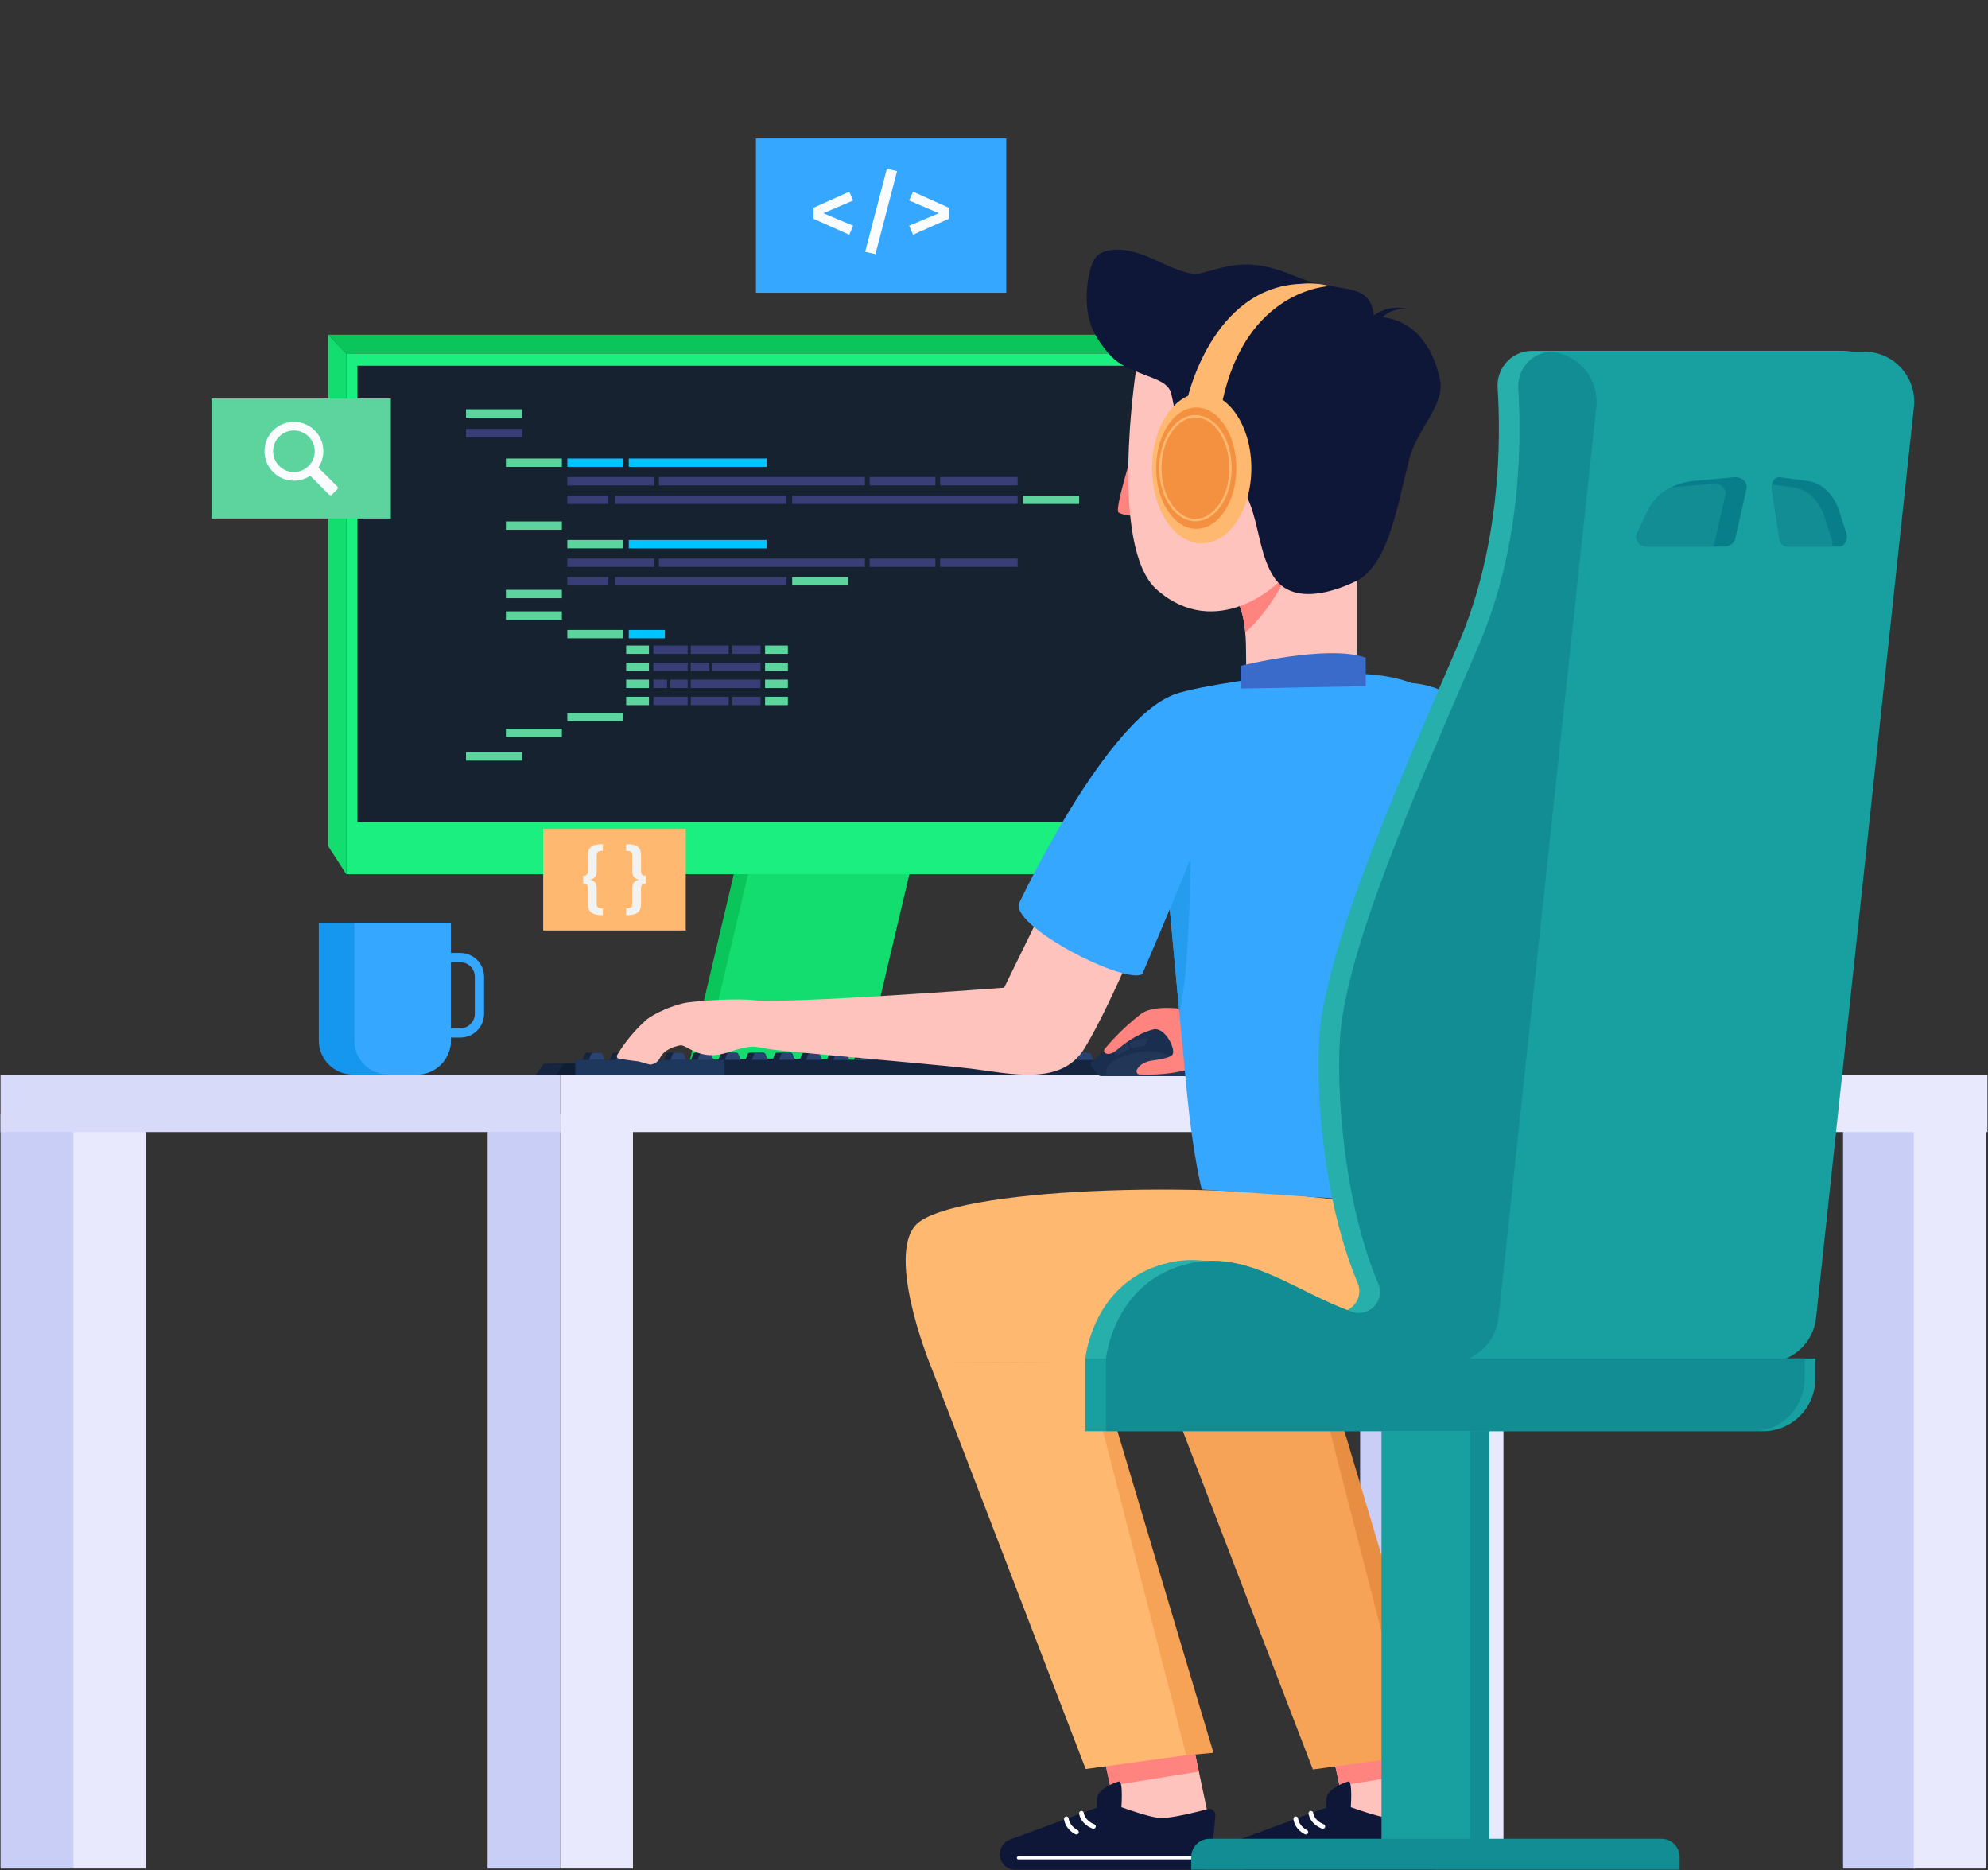 <?xml version="1.0" encoding="UTF-8" standalone="no"?><!DOCTYPE svg PUBLIC "-//W3C//DTD SVG 1.1//EN" "http://www.w3.org/Graphics/SVG/1.1/DTD/svg11.dtd"><svg width="100%" height="100%" viewBox="0 0 638 600" version="1.1" xmlns="http://www.w3.org/2000/svg" xmlns:xlink="http://www.w3.org/1999/xlink" xml:space="preserve" xmlns:serif="http://www.serif.com/" style="fill-rule:evenodd;clip-rule:evenodd;stroke-miterlimit:10;"><rect x="0" y="0" width="638" height="600" fill="#333333" stroke="none"/><g id="Layer-1" serif:id="Layer 1"><rect x="591.498" y="357.286" width="23.319" height="242.214" style="fill:#c9cef7;"/><rect x="614.179" y="357.286" width="23.319" height="242.214" style="fill:#e8e9fd;"/><rect x="436.498" y="357.286" width="23.319" height="242.214" style="fill:#c9cef7;"/><rect x="459.179" y="357.286" width="23.319" height="242.214" style="fill:#e8e9fd;"/><path d="M387.744,582.596l-6.725,-31.832l-29.305,1.19l8.968,41.166l27.062,-10.524Z" style="fill:#ffc3bd;fill-rule:nonzero;"/><path d="M384.743,568.391l-3.724,-17.627l-29.305,1.19l4.578,21.016l28.451,-4.579Z" style="fill:#ff847f;fill-rule:nonzero;"/><path d="M386.711,599.869l-60.883,0c-2.751,0 -4.981,-2.229 -4.981,-4.98c0,-2.088 1.302,-3.955 3.261,-4.675l32.028,-11.778c0,0 12.024,4.651 16.262,4.846c3.27,0.15 11.063,-1.759 15.2,-2.848c1.308,-0.344 2.56,0.711 2.44,2.06l-1.383,15.596c-0.09,1.008 -0.933,1.779 -1.944,1.779" style="fill:#0e1738;fill-rule:nonzero;"/><path d="M359.679,582.064c0.294,-2.214 0.811,-10.74 -0.56,-10.487c-1.37,0.251 -6.152,2.264 -6.907,4.781c-0.755,2.519 0.503,6.797 0.503,6.797l6.964,-1.091Z" style="fill:#0e1738;fill-rule:nonzero;"/><path d="M350.911,586.763c0.296,-0 0.577,-0.175 0.698,-0.466c0.159,-0.385 -0.023,-0.827 -0.409,-0.987c-3.133,-1.296 -3.369,-3.507 -3.377,-3.601c-0.039,-0.411 -0.391,-0.716 -0.814,-0.687c-0.412,0.034 -0.722,0.388 -0.693,0.802c0.009,0.129 0.271,3.211 4.306,4.882c0.095,0.038 0.192,0.057 0.289,0.057" style="fill:#fff;fill-rule:nonzero;"/><path d="M326.832,596.579l60.409,0c0.279,0 0.503,-0.225 0.503,-0.503c0,-0.278 -0.224,-0.504 -0.503,-0.504l-60.409,0c-0.278,0 -0.503,0.226 -0.503,0.504c0,0.278 0.225,0.503 0.503,0.503" style="fill:#fff;fill-rule:nonzero;"/><path d="M345.457,588.588c0.285,-0 0.559,-0.163 0.686,-0.44c0.173,-0.378 0.008,-0.827 -0.37,-1.001c-0.024,-0.011 -2.445,-1.163 -2.805,-3.7c-0.058,-0.413 -0.438,-0.71 -0.854,-0.64c-0.413,0.057 -0.7,0.44 -0.64,0.853c0.478,3.369 3.541,4.801 3.671,4.861c0.102,0.046 0.208,0.067 0.312,0.067" style="fill:#fff;fill-rule:nonzero;"/><path d="M461.368,582.596l-6.725,-31.832l-29.305,1.19l8.968,41.166l27.062,-10.524Z" style="fill:#ffc3bd;fill-rule:nonzero;"/><path d="M458.368,568.391l-3.724,-17.627l-29.306,1.19l4.578,21.016l28.452,-4.579Z" style="fill:#ff847f;fill-rule:nonzero;"/><path d="M460.335,599.869l-60.884,0c-2.75,0 -4.98,-2.229 -4.98,-4.98c0,-2.088 1.301,-3.955 3.261,-4.675l32.028,-11.778c0,0 12.024,4.651 16.262,4.846c3.27,0.15 11.063,-1.759 15.2,-2.848c1.308,-0.344 2.56,0.711 2.44,2.06l-1.383,15.596c-0.09,1.008 -0.933,1.779 -1.944,1.779" style="fill:#0e1738;fill-rule:nonzero;"/><path d="M433.303,582.064c0.294,-2.214 0.811,-10.74 -0.56,-10.487c-1.37,0.251 -6.152,2.264 -6.907,4.781c-0.755,2.519 0.504,6.797 0.504,6.797l6.963,-1.091Z" style="fill:#0e1738;fill-rule:nonzero;"/><path d="M424.535,586.763c0.296,-0 0.577,-0.175 0.698,-0.466c0.159,-0.385 -0.023,-0.827 -0.409,-0.987c-3.133,-1.296 -3.369,-3.507 -3.377,-3.601c-0.039,-0.411 -0.391,-0.716 -0.814,-0.687c-0.412,0.034 -0.722,0.388 -0.693,0.802c0.009,0.129 0.271,3.211 4.306,4.882c0.095,0.038 0.192,0.057 0.289,0.057" style="fill:#fff;fill-rule:nonzero;"/><path d="M400.456,596.579l60.409,0c0.279,0 0.503,-0.225 0.503,-0.503c0,-0.278 -0.224,-0.504 -0.503,-0.504l-60.409,0c-0.278,0 -0.503,0.226 -0.503,0.504c0,0.278 0.225,0.503 0.503,0.503" style="fill:#fff;fill-rule:nonzero;"/><path d="M419.081,588.588c0.285,-0 0.559,-0.163 0.686,-0.44c0.173,-0.378 0.008,-0.827 -0.37,-1.001c-0.024,-0.011 -2.445,-1.163 -2.805,-3.7c-0.058,-0.413 -0.438,-0.71 -0.854,-0.64c-0.413,0.057 -0.7,0.44 -0.64,0.853c0.478,3.369 3.541,4.801 3.671,4.861c0.102,0.046 0.208,0.067 0.312,0.067" style="fill:#fff;fill-rule:nonzero;"/><rect x="156.492" y="357.286" width="23.32" height="242.214" style="fill:#c9cef7;"/><rect x="179.812" y="357.286" width="23.319" height="242.214" style="fill:#e8e9fd;"/><rect x="23.492" y="357.286" width="23.319" height="242.214" style="fill:#e8e9fd;"/><rect x="0.173" y="357.286" width="23.319" height="242.214" style="fill:#c9cef7;"/><rect x="0.173" y="345.008" width="179.639" height="18.207" style="fill:#d7daf9;"/><rect x="179.812" y="345.008" width="458.015" height="18.207" style="fill:#e8e9fd;"/><path d="M272.862,341.328l-51.746,0l15.713,-66.466l51.746,0l-15.713,66.466Z" style="fill:#0ac65a;fill-rule:nonzero;"/><path d="M277.463,341.328l-51.746,0l15.713,-66.466l51.746,0l-15.713,66.466Z" style="fill:#14dd6f;fill-rule:nonzero;"/><rect x="111.115" y="113.395" width="312.376" height="167.077" style="fill:#1bef7f;"/><path d="M111.115,280.472l0,-167.077l-5.808,-6l0,164.077l5.808,9Z" style="fill:#14dd6f;fill-rule:nonzero;"/><path d="M319.627,345.008l-147.782,-0l2.631,-3.72l71.26,-1.684l71.26,1.684l2.631,3.72Z" style="fill:#15253f;fill-rule:nonzero;"/><path d="M326.187,345.008l-147.782,-0l2.631,-3.72l71.26,-1.684l71.26,1.684l2.631,3.72Z" style="fill:#101e35;fill-rule:nonzero;"/><path d="M423.492,113.394l-5.808,-6l-312.377,0l5.809,6l312.376,0Z" style="fill:#0ac65a;fill-rule:nonzero;"/><rect x="114.7" y="117.341" width="305.207" height="146.411" style="fill:#172231;"/><rect x="184.66" y="340.07" width="177.231" height="4.927" style="fill:#15253f;"/><rect x="184.659" y="340.07" width="47.873" height="4.927" style="fill:#1e385d;"/><path d="M194.089,340.066l-7.138,0l0.786,-1.987c0.08,-0.201 0.378,-0.342 0.721,-0.342l4.124,0c0.343,0 0.642,0.141 0.721,0.342l0.786,1.987Z" style="fill:#15253f;fill-rule:nonzero;"/><path d="M194.089,340.066l-5.076,0l0.786,-1.987c0.08,-0.201 0.378,-0.342 0.721,-0.342l2.062,0c0.343,0 0.642,0.141 0.721,0.342l0.786,1.987Z" style="fill:#2a4371;fill-rule:nonzero;"/><path d="M202.8,340.066l-7.138,0l0.786,-1.987c0.08,-0.201 0.378,-0.342 0.721,-0.342l4.124,0c0.343,0 0.642,0.141 0.721,0.342l0.786,1.987Z" style="fill:#15253f;fill-rule:nonzero;"/><path d="M202.8,340.066l-5.076,0l0.786,-1.987c0.08,-0.201 0.378,-0.342 0.721,-0.342l2.062,0c0.343,0 0.642,0.141 0.721,0.342l0.786,1.987Z" style="fill:#2a4371;fill-rule:nonzero;"/><path d="M211.511,340.066l-7.138,0l0.786,-1.987c0.08,-0.201 0.378,-0.342 0.721,-0.342l4.124,0c0.344,0 0.642,0.141 0.721,0.342l0.786,1.987Z" style="fill:#15253f;fill-rule:nonzero;"/><path d="M211.511,340.066l-5.076,0l0.786,-1.987c0.08,-0.201 0.378,-0.342 0.721,-0.342l2.062,0c0.344,0 0.642,0.141 0.721,0.342l0.786,1.987Z" style="fill:#2a4371;fill-rule:nonzero;"/><path d="M220.222,340.066l-7.138,0l0.786,-1.987c0.079,-0.201 0.377,-0.342 0.721,-0.342l4.124,0c0.343,0 0.642,0.141 0.721,0.342l0.786,1.987Z" style="fill:#15253f;fill-rule:nonzero;"/><path d="M220.222,340.066l-5.076,0l0.786,-1.987c0.079,-0.201 0.377,-0.342 0.721,-0.342l2.062,0c0.343,0 0.642,0.141 0.721,0.342l0.786,1.987Z" style="fill:#2a4371;fill-rule:nonzero;"/><path d="M228.933,340.066l-7.138,0l0.786,-1.987c0.079,-0.201 0.377,-0.342 0.721,-0.342l4.124,0c0.343,0 0.642,0.141 0.721,0.342l0.786,1.987Z" style="fill:#15253f;fill-rule:nonzero;"/><path d="M228.933,340.066l-5.076,0l0.786,-1.987c0.08,-0.201 0.378,-0.342 0.721,-0.342l2.062,0c0.343,0 0.642,0.141 0.721,0.342l0.786,1.987Z" style="fill:#2a4371;fill-rule:nonzero;"/><path d="M237.644,340.066l-7.138,0l0.786,-1.987c0.08,-0.201 0.378,-0.342 0.721,-0.342l4.124,0c0.343,0 0.642,0.141 0.721,0.342l0.786,1.987Z" style="fill:#15253f;fill-rule:nonzero;"/><path d="M237.644,340.066l-5.076,0l0.786,-1.987c0.08,-0.201 0.378,-0.342 0.721,-0.342l2.062,0c0.343,0 0.642,0.141 0.721,0.342l0.786,1.987Z" style="fill:#2a4371;fill-rule:nonzero;"/><path d="M246.355,340.066l-7.138,0l0.786,-1.987c0.08,-0.201 0.378,-0.342 0.721,-0.342l4.124,0c0.344,0 0.642,0.141 0.721,0.342l0.786,1.987Z" style="fill:#15253f;fill-rule:nonzero;"/><path d="M246.355,340.066l-5.076,0l0.786,-1.987c0.08,-0.201 0.378,-0.342 0.721,-0.342l2.062,0c0.344,0 0.642,0.141 0.721,0.342l0.786,1.987Z" style="fill:#2a4371;fill-rule:nonzero;"/><path d="M255.066,340.066l-7.138,0l0.786,-1.987c0.08,-0.201 0.378,-0.342 0.721,-0.342l4.125,0c0.343,0 0.641,0.141 0.72,0.342l0.786,1.987Z" style="fill:#15253f;fill-rule:nonzero;"/><path d="M255.066,340.066l-5.076,0l0.786,-1.987c0.08,-0.201 0.378,-0.342 0.721,-0.342l2.063,0c0.343,0 0.641,0.141 0.72,0.342l0.786,1.987Z" style="fill:#2a4371;fill-rule:nonzero;"/><path d="M263.778,340.066l-7.138,0l0.786,-1.987c0.079,-0.201 0.377,-0.342 0.721,-0.342l4.124,0c0.343,0 0.642,0.141 0.721,0.342l0.786,1.987Z" style="fill:#15253f;fill-rule:nonzero;"/><path d="M263.778,340.066l-5.076,0l0.786,-1.987c0.079,-0.201 0.377,-0.342 0.721,-0.342l2.062,0c0.343,0 0.642,0.141 0.721,0.342l0.786,1.987Z" style="fill:#2a4371;fill-rule:nonzero;"/><path d="M272.489,340.066l-7.138,0l0.786,-1.987c0.08,-0.201 0.377,-0.342 0.721,-0.342l4.124,0c0.343,0 0.642,0.141 0.721,0.342l0.786,1.987Z" style="fill:#15253f;fill-rule:nonzero;"/><path d="M272.489,340.066l-5.076,0l0.786,-1.987c0.08,-0.201 0.378,-0.342 0.721,-0.342l2.062,0c0.343,0 0.642,0.141 0.721,0.342l0.786,1.987Z" style="fill:#2a4371;fill-rule:nonzero;"/><path d="M281.2,340.066l-7.138,0l0.786,-1.987c0.08,-0.201 0.378,-0.342 0.721,-0.342l4.124,0c0.343,0 0.642,0.141 0.721,0.342l0.786,1.987Z" style="fill:#15253f;fill-rule:nonzero;"/><path d="M281.2,340.066l-5.076,0l0.786,-1.987c0.08,-0.201 0.378,-0.342 0.721,-0.342l2.062,0c0.343,0 0.642,0.141 0.721,0.342l0.786,1.987Z" style="fill:#2a4371;fill-rule:nonzero;"/><path d="M307.333,340.066l-24.56,0l0.786,-1.987c0.079,-0.201 0.378,-0.342 0.721,-0.342l21.546,0c0.343,0 0.642,0.141 0.721,0.342l0.786,1.987Z" style="fill:#15253f;fill-rule:nonzero;"/><path d="M307.333,340.066l-22.498,0l0.786,-1.987c0.079,-0.201 0.378,-0.342 0.721,-0.342l19.484,0c0.343,0 0.642,0.141 0.721,0.342l0.786,1.987Z" style="fill:#2a4371;fill-rule:nonzero;"/><path d="M316.044,340.066l-7.138,0l0.786,-1.987c0.08,-0.201 0.378,-0.342 0.721,-0.342l4.124,0c0.343,0 0.642,0.141 0.721,0.342l0.786,1.987Z" style="fill:#15253f;fill-rule:nonzero;"/><path d="M316.044,340.066l-5.076,0l0.786,-1.987c0.08,-0.201 0.378,-0.342 0.721,-0.342l2.062,0c0.343,0 0.642,0.141 0.721,0.342l0.786,1.987Z" style="fill:#2a4371;fill-rule:nonzero;"/><path d="M324.755,340.066l-7.138,0l0.786,-1.987c0.08,-0.201 0.378,-0.342 0.721,-0.342l4.124,0c0.343,0 0.642,0.141 0.721,0.342l0.786,1.987Z" style="fill:#15253f;fill-rule:nonzero;"/><path d="M324.755,340.066l-5.076,0l0.786,-1.987c0.08,-0.201 0.378,-0.342 0.721,-0.342l2.062,0c0.343,0 0.642,0.141 0.721,0.342l0.786,1.987Z" style="fill:#2a4371;fill-rule:nonzero;"/><path d="M333.466,340.066l-7.138,0l0.786,-1.987c0.079,-0.201 0.377,-0.342 0.721,-0.342l4.124,0c0.343,0 0.642,0.141 0.721,0.342l0.786,1.987Z" style="fill:#15253f;fill-rule:nonzero;"/><path d="M333.466,340.066l-5.076,0l0.786,-1.987c0.079,-0.201 0.377,-0.342 0.721,-0.342l2.062,0c0.343,0 0.642,0.141 0.721,0.342l0.786,1.987Z" style="fill:#2a4371;fill-rule:nonzero;"/><path d="M342.177,340.066l-7.138,0l0.786,-1.987c0.08,-0.201 0.377,-0.342 0.721,-0.342l4.124,0c0.343,0 0.642,0.141 0.721,0.342l0.786,1.987Z" style="fill:#15253f;fill-rule:nonzero;"/><path d="M342.177,340.066l-5.076,0l0.786,-1.987c0.079,-0.201 0.378,-0.342 0.721,-0.342l2.062,0c0.343,0 0.642,0.141 0.721,0.342l0.786,1.987Z" style="fill:#2a4371;fill-rule:nonzero;"/><path d="M350.888,340.066l-7.138,0l0.786,-1.987c0.08,-0.201 0.377,-0.342 0.721,-0.342l4.124,0c0.344,0 0.642,0.141 0.721,0.342l0.786,1.987Z" style="fill:#15253f;fill-rule:nonzero;"/><path d="M350.888,340.066l-5.076,0l0.786,-1.987c0.079,-0.201 0.378,-0.342 0.721,-0.342l2.062,0c0.344,0 0.642,0.141 0.721,0.342l0.786,1.987Z" style="fill:#2a4371;fill-rule:nonzero;"/><path d="M359.599,340.066l-7.138,0l0.786,-1.987c0.08,-0.201 0.377,-0.342 0.721,-0.342l4.124,0c0.344,0 0.642,0.141 0.721,0.342l0.786,1.987Z" style="fill:#15253f;fill-rule:nonzero;"/><path d="M359.599,340.066l-5.075,0l0.785,-1.987c0.079,-0.201 0.378,-0.342 0.721,-0.342l2.062,0c0.344,0 0.642,0.141 0.721,0.342l0.786,1.987Z" style="fill:#2a4371;fill-rule:nonzero;"/><path d="M435.461,168.34l0,61.682l-35.607,3.727c0,0 0.236,-13.813 0,-26.969c-0.027,-1.412 -0.097,-2.71 -0.211,-3.894c-0.536,-6.043 -1.982,-9.296 -3.026,-10.91c-0.667,-1.026 -1.167,-1.395 -1.167,-1.395c5.955,-9.621 40.011,-22.241 40.011,-22.241" style="fill:#ffc3bd;fill-rule:nonzero;"/><path d="M415.448,179.215c-0.202,0.518 -6.034,15.287 -15.805,23.671c-0.535,-6.043 -1.981,-9.296 -3.025,-10.91c3.377,-1.667 13.26,-6.806 18.829,-12.761" style="fill:#ff847f;fill-rule:nonzero;"/><path d="M363.146,145.973c-0,-0 -5.436,17.44 -4.202,18.418c1.406,1.114 6.578,1.315 6.578,1.315l-2.376,-19.733Z" style="fill:#ff847f;fill-rule:nonzero;"/><path d="M364.598,118.639c-0,-0 -8.84,56.983 6.725,70.601c18.71,16.372 39.32,-0.584 43.12,-7.309c4.494,-7.95 6.724,-65.485 6.724,-65.485c-0,-0 -41.075,-15.64 -56.569,2.193" style="fill:#ffc3bd;fill-rule:nonzero;"/><path d="M385.661,145.441c-1.01,-0.481 -1.978,-1.06 -2.854,-1.757c-5.227,-4.159 -5.45,-11.389 -6.914,-17.381c-0.837,-3.431 -4.964,-4.614 -7.996,-5.824c-3.536,-1.412 -7.263,-2.649 -10.207,-5.161c-1.241,-1.059 -2.3,-2.313 -3.298,-3.604c-1.299,-1.682 -2.511,-3.445 -3.424,-5.364c-2.292,-4.813 -2.589,-10.368 -1.912,-15.655c0.29,-2.267 0.757,-4.534 1.713,-6.61c0.373,-0.81 0.83,-1.601 1.495,-2.195c0.698,-0.624 1.585,-0.996 2.485,-1.258c4.9,-1.425 10.149,0.192 14.822,2.242c2.343,1.028 4.638,2.166 7.013,3.118c1.993,0.799 4.127,1.585 6.273,1.833c1.612,0.187 3.167,-0.368 4.73,-0.771c2.654,-0.684 5.299,-1.444 8.01,-1.871c6.883,-1.085 13.537,0.665 19.862,3.344c14.67,6.212 24.281,0.963 25.505,13.198c0,0 16.184,-1.943 21.103,19.691c1.926,8.472 -7.263,16.006 -9.794,25.872c-3.929,15.326 -6.369,31.984 -15.736,38.463c0,0 -20.286,11.478 -27.928,-0.922c-7.642,-12.399 -2.296,-29.541 -22.948,-39.388" style="fill:#0e1738;fill-rule:nonzero;"/><path d="M401.594,150.212c0,13.32 -7.134,24.118 -15.933,24.118c-8.799,-0 -15.932,-10.798 -15.932,-24.118c0,-13.32 7.133,-24.119 15.932,-24.119c8.799,-0 15.933,10.799 15.933,24.119" style="fill:#ffb86f;fill-rule:nonzero;"/><path d="M396.785,150.212c-0.001,10.754 -5.76,19.472 -12.864,19.472c-7.104,-0 -12.864,-8.718 -12.864,-19.472c0,-10.754 5.76,-19.472 12.864,-19.472c7.104,-0 12.863,8.718 12.863,19.472" style="fill:#f49140;fill-rule:nonzero;"/><path d="M394.905,150.212c-0,-9.186 -5.045,-16.644 -11.259,-16.644c-6.214,-0 -11.259,7.458 -11.259,16.644c-0,9.186 5.045,16.644 11.259,16.644c6.214,-0 11.259,-7.458 11.259,-16.644Z" style="fill:none;stroke:#ffb86f;stroke-width:0.75px;"/><path d="M439.521,102.414c-0,-0 4.531,-5.153 12.314,-3.289c-0,-0 -6.029,-0.731 -9.098,3.837l-3.216,-0.548Z" style="fill:#0e1738;fill-rule:nonzero;"/><path d="M381.088,127.851c0,0 7.821,-35.625 36.324,-36.78c0,0 5.248,-0.617 9.153,0.737c0,0 -26.82,0.889 -34.368,37.501l-11.109,-1.458Z" style="fill:#ffb86f;fill-rule:nonzero;"/><path d="M361.283,340.311l2.609,4.963l42.603,0c0,0 -10.76,-14.719 -23.414,-16.168c-3.996,-0.458 -13.393,-0.408 -16.773,1.25c-6.447,3.163 -5.025,9.954 -5.025,9.954" style="fill:#131f37;fill-rule:nonzero;"/><path d="M388.251,345.273l-34.849,0c-0.377,0 -0.737,-0.163 -0.982,-0.458l-2.112,-2.497c-0.467,-0.557 -0.393,-1.383 0.172,-1.833c3.782,-3.063 17.141,-13.377 22.217,-10.716c5.927,3.118 15.554,15.504 15.554,15.504" style="fill:#1a2f50;fill-rule:nonzero;"/><path d="M361.613,334.855c-2.137,0.995 -3.55,2.089 -4.139,2.59c-0.153,0.13 -0.126,0.372 0.054,0.463l1.07,0.539c0.09,0.045 0.196,0.037 0.279,-0.02c1.112,-0.76 2.304,-1.319 3.433,-1.732c0.144,-0.052 0.216,-0.207 0.165,-0.352l-0.476,-1.329c-0.056,-0.154 -0.237,-0.228 -0.386,-0.159" style="fill:#223758;fill-rule:nonzero;"/><path d="M362.575,334.699l0.358,1.471c0.038,0.156 0.202,0.244 0.356,0.197c1.869,-0.572 3.42,-0.748 3.897,-0.791c0.099,-0.009 0.179,-0.069 0.221,-0.158l0.944,-2.001c0.094,-0.198 -0.074,-0.428 -0.291,-0.401c-2.043,0.249 -3.82,0.76 -5.32,1.355c-0.13,0.052 -0.199,0.192 -0.166,0.328" style="fill:#223758;fill-rule:nonzero;"/><path d="M383.479,345.273l-28.234,0c-0.671,-1.539 -0.671,-3.986 4.297,-5.983c7.883,-3.177 16.16,-3.243 23.584,5.542c0.131,0.155 0.247,0.302 0.353,0.441" style="fill:#223758;fill-rule:nonzero;"/><path d="M457.187,283.344l7.729,35.394c-0,-0 -60.695,7.923 -71.552,6.684c-11.657,-1.33 -22.342,-3.82 -27.322,-0c-5.837,4.479 -10.105,9.412 -11.508,11.116c-0.358,0.435 -0.254,1.099 0.238,1.371c0.689,0.383 1.918,0.461 3.902,-1.23c4.161,-3.548 8.255,-5.629 11.666,-6.447c3.735,-0.563 7.191,6.707 5.884,8.186c-1.308,1.48 -6.345,1.646 -7.931,2.183c-2.113,0.716 -3.049,1.81 -3.463,2.683c-0.311,0.656 0.143,1.417 0.868,1.452c2.344,0.11 7.823,0.185 13.442,-1.048c7.568,-1.66 16.176,-5.53 18.859,-5.53c4.93,-0 43.885,2.136 56.301,3.637c12.415,1.501 28.762,5.731 36.266,-6.413c7.504,-12.142 -11.996,-56.484 -11.996,-56.484l-21.383,4.446Z" style="fill:#ff847f;fill-rule:nonzero;"/><path d="M295.25,391.867c-11.9,8.293 3.017,45.309 3.017,45.309l45.556,-0.138l96.305,-0.373l-0,-49.983c-47.56,-8.459 -129.021,-5.867 -144.878,5.185" style="fill:#ffb86f;fill-rule:nonzero;"/><path d="M298.232,437.031l50.193,130.555l38.736,-5.333l-35.225,-125.384l-53.704,0.162Z" style="fill:#ffb86f;fill-rule:nonzero;"/><path d="M377.187,222.686c-0,-0.001 -7.64,3 -5.729,25.103c1.91,22.103 7.639,84.318 9.549,103.692c1.91,19.375 4.655,30.149 4.655,30.149l73.933,5.053c-0,-0 6.477,-133.164 4.876,-153.083c-1.601,-19.92 -30.945,-17.464 -42.405,-17.464c-11.461,0 -38.057,4.094 -44.879,6.549" style="fill:#35a7ff;fill-rule:nonzero;"/><path d="M374.694,283.885l7.568,-20.132c-0,-0 0.082,46.072 -3.784,61.124l-3.784,-40.992Z" style="fill:#259def;fill-rule:nonzero;"/><path d="M446.804,292.295c0,0 -17.7,-55.063 -2.046,-72.745c0,0 30.611,-7.059 35.41,30.912c2.138,16.911 5.908,43.77 5.908,43.77c-3.001,5.583 -36.449,9.384 -39.272,-1.937" style="fill:#35a7ff;fill-rule:nonzero;"/><path d="M339.232,282.24l-16.983,34.652c-0,0 -69.456,5.267 -80.315,4.028c-5.488,-0.626 -16.23,0.083 -21.097,0.698c-4.193,0.529 -11.194,3.552 -13.714,5.851c-5.163,4.707 -7.911,9.145 -9.032,10.971c-0.326,0.531 0.025,1.207 0.645,1.269c0.842,0.084 4.864,0.731 5.421,0.743c1.095,0.022 4.119,1.191 4.671,1.113c0.934,-0.132 2.224,-0.611 2.986,-2.163c1.304,-2.661 4.6,-3.645 6.462,-4.02c2.036,-0.41 6.215,5.22 14.947,2.355c8.732,-2.864 8.86,-1.871 13.734,-1.127c5.91,0.902 52.325,4.776 64.741,6.276c12.416,1.5 28.763,5.73 36.266,-6.413c7.504,-12.142 18.627,-38.854 18.627,-38.854l-27.359,-15.379Z" style="fill:#ffc3bd;fill-rule:nonzero;"/><path d="M326.953,290.017c-0,0 27.935,-59.555 50.234,-67.332c-0,0 11.395,36.5 5.075,52.331c-6.319,15.83 -15.671,37.513 -15.671,37.513c-5.346,3.405 -41.275,-14.735 -39.638,-22.512" style="fill:#35a7ff;fill-rule:nonzero;"/><path d="M607.5,130.331l-31.402,292.239c-0.876,8.154 -7.753,14.334 -15.955,14.334l-211.838,-1.009c-0,0 2.383,-25.637 27.449,-30.918c18.312,-3.863 33.547,9.284 51.376,15.645c5.551,1.98 10.863,-3.545 8.579,-8.98c-12.328,-29.275 -13.892,-69.272 -11.779,-84.024c4.322,-30.272 24.943,-76.352 44.147,-121.163c13.443,-31.362 13.647,-64.819 12.55,-82.075c-0.352,-5.632 3.52,-10.511 8.825,-11.592c0.712,-0.147 1.448,-0.221 2.21,-0.221l99.891,0c9.537,0 16.969,8.276 15.947,17.764" style="fill:#27afac;fill-rule:nonzero;"/><path d="M614.227,130.591l-31.402,292.239c-0.876,8.154 -7.752,14.334 -15.955,14.334l-211.952,-0c-0,-0 2.497,-26.646 27.564,-31.927c18.312,-3.863 33.547,9.284 51.376,15.645c5.551,1.98 10.863,-3.545 8.579,-8.98c-12.328,-29.275 -13.892,-69.272 -11.779,-84.024c4.322,-30.272 24.942,-76.352 44.147,-121.163c13.443,-31.362 13.647,-64.819 12.55,-82.075c-0.353,-5.632 3.519,-10.511 8.824,-11.592c0.435,-0.09 0.876,-0.155 1.326,-0.18c0.287,-0.033 0.581,-0.041 0.885,-0.041l99.89,-0c9.537,-0 16.97,8.276 15.947,17.764" style="fill:#18a0a0;fill-rule:nonzero;"/><path d="M512.301,130.591l-31.402,292.239c-0.876,8.154 -7.752,14.334 -15.955,14.334l-110.003,-1.193c0,0 2.371,-25.453 27.437,-30.734c18.313,-3.863 33.547,9.284 51.376,15.645c5.551,1.98 10.863,-3.545 8.579,-8.98c-12.328,-29.275 -13.891,-69.272 -11.779,-84.024c4.322,-30.272 24.942,-76.352 44.147,-121.163c13.443,-31.362 13.647,-64.819 12.55,-82.075c-0.352,-5.632 3.52,-10.511 8.824,-11.592c0.435,-0.09 0.876,-0.155 1.327,-0.18c9.029,0.573 15.881,8.587 14.899,17.723" style="fill:#118d93;fill-rule:nonzero;"/><path d="M560.503,156.819l-3.633,16.029c-0.333,1.465 -1.817,2.521 -3.549,2.521l-24.588,0c-2.578,0 -4.328,-2.259 -3.348,-4.306l3.548,-7.392c1.484,-3.078 4.052,-5.6 7.258,-7.245c2.168,-1.129 4.623,-1.858 7.238,-2.095l13.136,-1.212c2.426,-0.221 4.404,1.637 3.938,3.7" style="fill:#087e8b;fill-rule:nonzero;"/><path d="M553.702,158.866l-3.634,16.028c-0.038,0.164 -0.095,0.32 -0.161,0.475l-21.174,0c-2.578,0 -4.328,-2.259 -3.348,-4.306l3.547,-7.392c1.485,-3.078 4.053,-5.599 7.258,-7.244c0.143,-0.025 0.295,-0.033 0.438,-0.05l13.136,-1.211c2.417,-0.221 4.404,1.637 3.938,3.7" style="fill:#118d93;fill-rule:nonzero;"/><path d="M590.264,175.37l-16.768,-0c-1.18,-0 -2.199,-1.056 -2.426,-2.521l-2.471,-16.029c-0.071,-0.483 -0.059,-0.95 0.039,-1.384c0.285,-1.432 1.375,-2.488 2.647,-2.316l8.958,1.211c4.397,0.59 8.192,4.175 9.885,9.341l2.419,7.392c0.668,2.046 -0.525,4.306 -2.283,4.306" style="fill:#087e8b;fill-rule:nonzero;"/><path d="M587.936,175.37l-14.439,-0c-1.181,-0 -2.2,-1.056 -2.427,-2.521l-2.471,-16.029c-0.071,-0.483 -0.059,-0.95 0.039,-1.384l6.96,0.942c4.404,0.589 8.199,4.175 9.886,9.34l2.419,7.392c0.253,0.77 0.24,1.564 0.033,2.26" style="fill:#118d93;fill-rule:nonzero;"/><path d="M144.695,296.089l-0,37.737c-0,6.054 -4.91,10.965 -10.964,10.965l-20.448,-0c-6.065,-0 -10.975,-4.911 -10.975,-10.965l-0,-37.737l42.387,-0Z" style="fill:#1697ef;fill-rule:nonzero;"/><path d="M144.695,296.089l-0,37.737c-0,6.054 -4.91,10.965 -10.964,10.965l-9.07,-0c-6.054,-0 -10.964,-4.911 -10.964,-10.965l-0,-37.737l30.998,-0Z" style="fill:#35a7ff;fill-rule:nonzero;"/><path d="M138.624,329.92l9.109,-0c2.562,-0 4.648,-2.086 4.648,-4.647l0,-11.898c0,-2.562 -2.086,-4.648 -4.648,-4.648l-9.109,-0l0,21.193Zm9.109,2.975l-12.084,-0l0,-27.142l12.084,-0c4.204,-0 7.622,3.419 7.622,7.622l0,11.898c0,4.203 -3.418,7.622 -7.622,7.622" style="fill:#35a7ff;fill-rule:nonzero;"/><rect x="242.608" y="44.413" width="80.33" height="49.515" style="fill:#35a7ff;"/><path d="M273.806,64.329l-9.558,4.079l9.558,4.019l-1.25,2.888l-11.462,-5.121l0,-3.543l11.462,-5.15l1.25,2.828Z" style="fill:#f9fbfc;fill-rule:nonzero;"/><path d="M287.891,54.892l-6.937,26.646l-3.304,-0.774l6.967,-26.616l3.274,0.744Z" style="fill:#f9fbfc;fill-rule:nonzero;"/><path d="M304.478,66.651l-0,3.543l-11.463,5.121l-1.249,-2.888l9.526,-4.019l-9.526,-4.079l1.249,-2.828l11.463,5.15Z" style="fill:#f9fbfc;fill-rule:nonzero;"/><rect x="174.324" y="265.942" width="45.754" height="32.596" style="fill:#ffb86f;"/><path d="M193.463,272.979c-1.472,0 -1.962,0.397 -1.962,1.495l0,4.906c0,1.916 -0.794,2.5 -2.126,2.874c1.332,0.35 2.126,0.934 2.126,2.826l0,4.906c0,1.098 0.514,1.495 1.962,1.495l0,2.149c-3.714,0 -4.766,-1.191 -4.766,-3.668l0,-4.648c0,-1.332 -0.35,-1.846 -1.565,-1.846l0,-2.453c1.215,0 1.565,-0.537 1.565,-1.869l0,-4.648c0,-2.5 1.052,-3.668 4.766,-3.668l0,2.149Z" style="fill:#f1f2f2;fill-rule:nonzero;"/><path d="M205.705,274.498l0,4.649c0,1.331 0.351,1.869 1.589,1.869l0,2.453c-1.238,-0 -1.589,0.513 -1.589,1.845l0,4.649c0,2.476 -1.051,3.668 -4.766,3.668l0,-2.15c1.449,-0 1.963,-0.397 1.963,-1.495l0,-4.905c0,-1.893 0.794,-2.477 2.126,-2.827c-1.332,-0.374 -2.126,-0.958 -2.126,-2.874l0,-4.905c0,-1.098 -0.491,-1.496 -1.963,-1.496l0,-2.148c3.715,-0 4.766,1.167 4.766,3.667" style="fill:#f1f2f2;fill-rule:nonzero;"/><rect x="149.551" y="131.315" width="17.973" height="2.682" style="fill:#5dd39e;"/><rect x="149.551" y="241.361" width="17.973" height="2.682" style="fill:#5dd39e;"/><rect x="162.353" y="147.112" width="17.973" height="2.683" style="fill:#5dd39e;"/><rect x="182.069" y="147.112" width="17.973" height="2.683" style="fill:#00c4ff;"/><rect x="201.785" y="147.112" width="44.261" height="2.683" style="fill:#00c4ff;"/><rect x="149.551" y="137.612" width="17.973" height="2.682" style="fill:#393f76;"/><rect x="182.069" y="153.065" width="27.866" height="2.683" style="fill:#393f76;"/><rect x="211.458" y="153.065" width="66.111" height="2.683" style="fill:#393f76;"/><rect x="279.091" y="153.065" width="21.095" height="2.683" style="fill:#393f76;"/><rect x="301.708" y="153.065" width="24.871" height="2.683" style="fill:#393f76;"/><rect x="197.395" y="159.018" width="55.02" height="2.682" style="fill:#393f76;"/><rect x="254.227" y="159.018" width="72.352" height="2.682" style="fill:#393f76;"/><rect x="182.069" y="159.018" width="13.172" height="2.682" style="fill:#393f76;"/><rect x="328.333" y="159.018" width="17.973" height="2.682" style="fill:#5dd39e;"/><rect x="162.353" y="167.298" width="17.973" height="2.682" style="fill:#5dd39e;"/><rect x="162.353" y="189.24" width="17.973" height="2.682" style="fill:#5dd39e;"/><rect x="182.069" y="173.251" width="17.973" height="2.682" style="fill:#5dd39e;"/><rect x="201.785" y="173.251" width="44.261" height="2.682" style="fill:#00c4ff;"/><rect x="201.785" y="202.095" width="11.586" height="2.682" style="fill:#00c4ff;"/><rect x="182.069" y="179.203" width="27.866" height="2.682" style="fill:#393f76;"/><rect x="211.458" y="179.203" width="66.111" height="2.682" style="fill:#393f76;"/><rect x="279.091" y="179.203" width="21.095" height="2.682" style="fill:#393f76;"/><rect x="301.708" y="179.203" width="24.871" height="2.682" style="fill:#393f76;"/><rect x="197.395" y="185.156" width="55.02" height="2.682" style="fill:#393f76;"/><rect x="182.069" y="185.156" width="13.172" height="2.682" style="fill:#393f76;"/><rect x="254.227" y="185.155" width="17.973" height="2.683" style="fill:#5dd39e;"/><rect x="162.353" y="196.142" width="17.973" height="2.683" style="fill:#5dd39e;"/><rect x="162.353" y="233.785" width="17.973" height="2.683" style="fill:#5dd39e;"/><rect x="182.069" y="202.095" width="17.973" height="2.682" style="fill:#5dd39e;"/><rect x="182.069" y="228.725" width="17.973" height="2.683" style="fill:#5dd39e;"/><rect x="200.949" y="207.113" width="7.319" height="2.682" style="fill:#5dd39e;"/><rect x="209.711" y="207.113" width="10.989" height="2.682" style="fill:#393f76;"/><rect x="221.679" y="207.113" width="12.178" height="2.682" style="fill:#393f76;"/><rect x="234.945" y="207.113" width="9.134" height="2.682" style="fill:#393f76;"/><rect x="209.711" y="223.539" width="10.989" height="2.683" style="fill:#393f76;"/><rect x="221.679" y="223.539" width="12.178" height="2.683" style="fill:#393f76;"/><rect x="234.945" y="223.538" width="9.134" height="2.683" style="fill:#393f76;"/><rect x="209.711" y="212.588" width="10.989" height="2.682" style="fill:#393f76;"/><rect x="228.529" y="212.589" width="15.549" height="2.682" style="fill:#393f76;"/><rect x="221.679" y="212.588" width="5.98" height="2.682" style="fill:#393f76;"/><rect x="209.712" y="218.063" width="4.356" height="2.682" style="fill:#393f76;"/><rect x="215.155" y="218.064" width="5.545" height="2.682" style="fill:#393f76;"/><rect x="221.679" y="218.064" width="22.399" height="2.682" style="fill:#393f76;"/><rect x="200.949" y="212.588" width="7.319" height="2.682" style="fill:#5dd39e;"/><rect x="200.949" y="218.063" width="7.319" height="2.682" style="fill:#5dd39e;"/><rect x="200.949" y="223.539" width="7.319" height="2.683" style="fill:#5dd39e;"/><rect x="245.531" y="207.113" width="7.319" height="2.682" style="fill:#5dd39e;"/><rect x="245.531" y="212.588" width="7.319" height="2.682" style="fill:#5dd39e;"/><rect x="245.531" y="218.063" width="7.319" height="2.682" style="fill:#5dd39e;"/><rect x="245.531" y="223.539" width="7.319" height="2.683" style="fill:#5dd39e;"/><path d="M398.16,220.925l-0,-7.304c-0,0 28.048,-7.009 40.135,-2.612l-0,9.133l-40.135,0.783Z" style="fill:#3a6bca;fill-rule:nonzero;"/><rect x="67.871" y="127.861" width="57.565" height="38.503" style="fill:#5dd39e;"/><path d="M99.049,149.512c-2.605,2.605 -6.843,2.604 -9.448,0c-2.605,-2.605 -2.605,-6.843 -0,-9.448c2.605,-2.605 6.843,-2.605 9.448,0c2.604,2.605 2.605,6.843 -0,9.448m-12.126,-10.598c-2.75,3.44 -2.707,8.466 0.093,11.864c3.182,3.86 8.633,4.483 12.549,1.871l6.042,6.042c0.255,0.255 0.668,0.255 0.923,0l1.698,-1.698c0.255,-0.255 0.255,-0.669 -0,-0.923l-6.042,-6.042c2.447,-3.669 2.055,-8.686 -1.18,-11.921c-3.936,-3.936 -10.508,-3.667 -14.083,0.807" style="fill:#f9fbfc;fill-rule:nonzero;"/><path d="M348.296,437.057l32.407,126.127l8.729,-0.81l-37.461,-125.467l-3.675,0.15Z" style="fill:#f7a357;fill-rule:nonzero;"/><path d="M371.151,437.176l50.193,130.555l38.736,-5.333l-35.226,-125.384l-53.703,0.162Z" style="fill:#f7a357;fill-rule:nonzero;"/><path d="M421.18,437.164l32.406,126.127l8.729,-0.81l-37.461,-125.467l-3.674,0.15Z" style="fill:#e88e43;fill-rule:nonzero;"/><rect x="443.354" y="437.01" width="34.641" height="156.11" style="fill:#18a0a0;"/><rect x="471.854" y="437.01" width="6.141" height="156.11" style="fill:#118d93;"/><path d="M533.174,589.95l-144.998,0c-3.244,0 -5.874,2.63 -5.874,5.874l0,4.045l156.746,0l0,-4.045c0,-3.244 -2.63,-5.874 -5.874,-5.874" style="fill:#118d93;fill-rule:nonzero;"/><path d="M565.831,459.193l-217.527,-0l0,-23.332l234.252,-0l0,6.607c0,9.238 -7.489,16.725 -16.725,16.725" style="fill:#18a0a0;fill-rule:nonzero;"/><path d="M562.91,459.145l-207.977,-0l0,-23.332l224.251,-0l0,6.145c0,9.492 -7.286,17.187 -16.274,17.187" style="fill:#118d93;fill-rule:nonzero;"/></g></svg>
